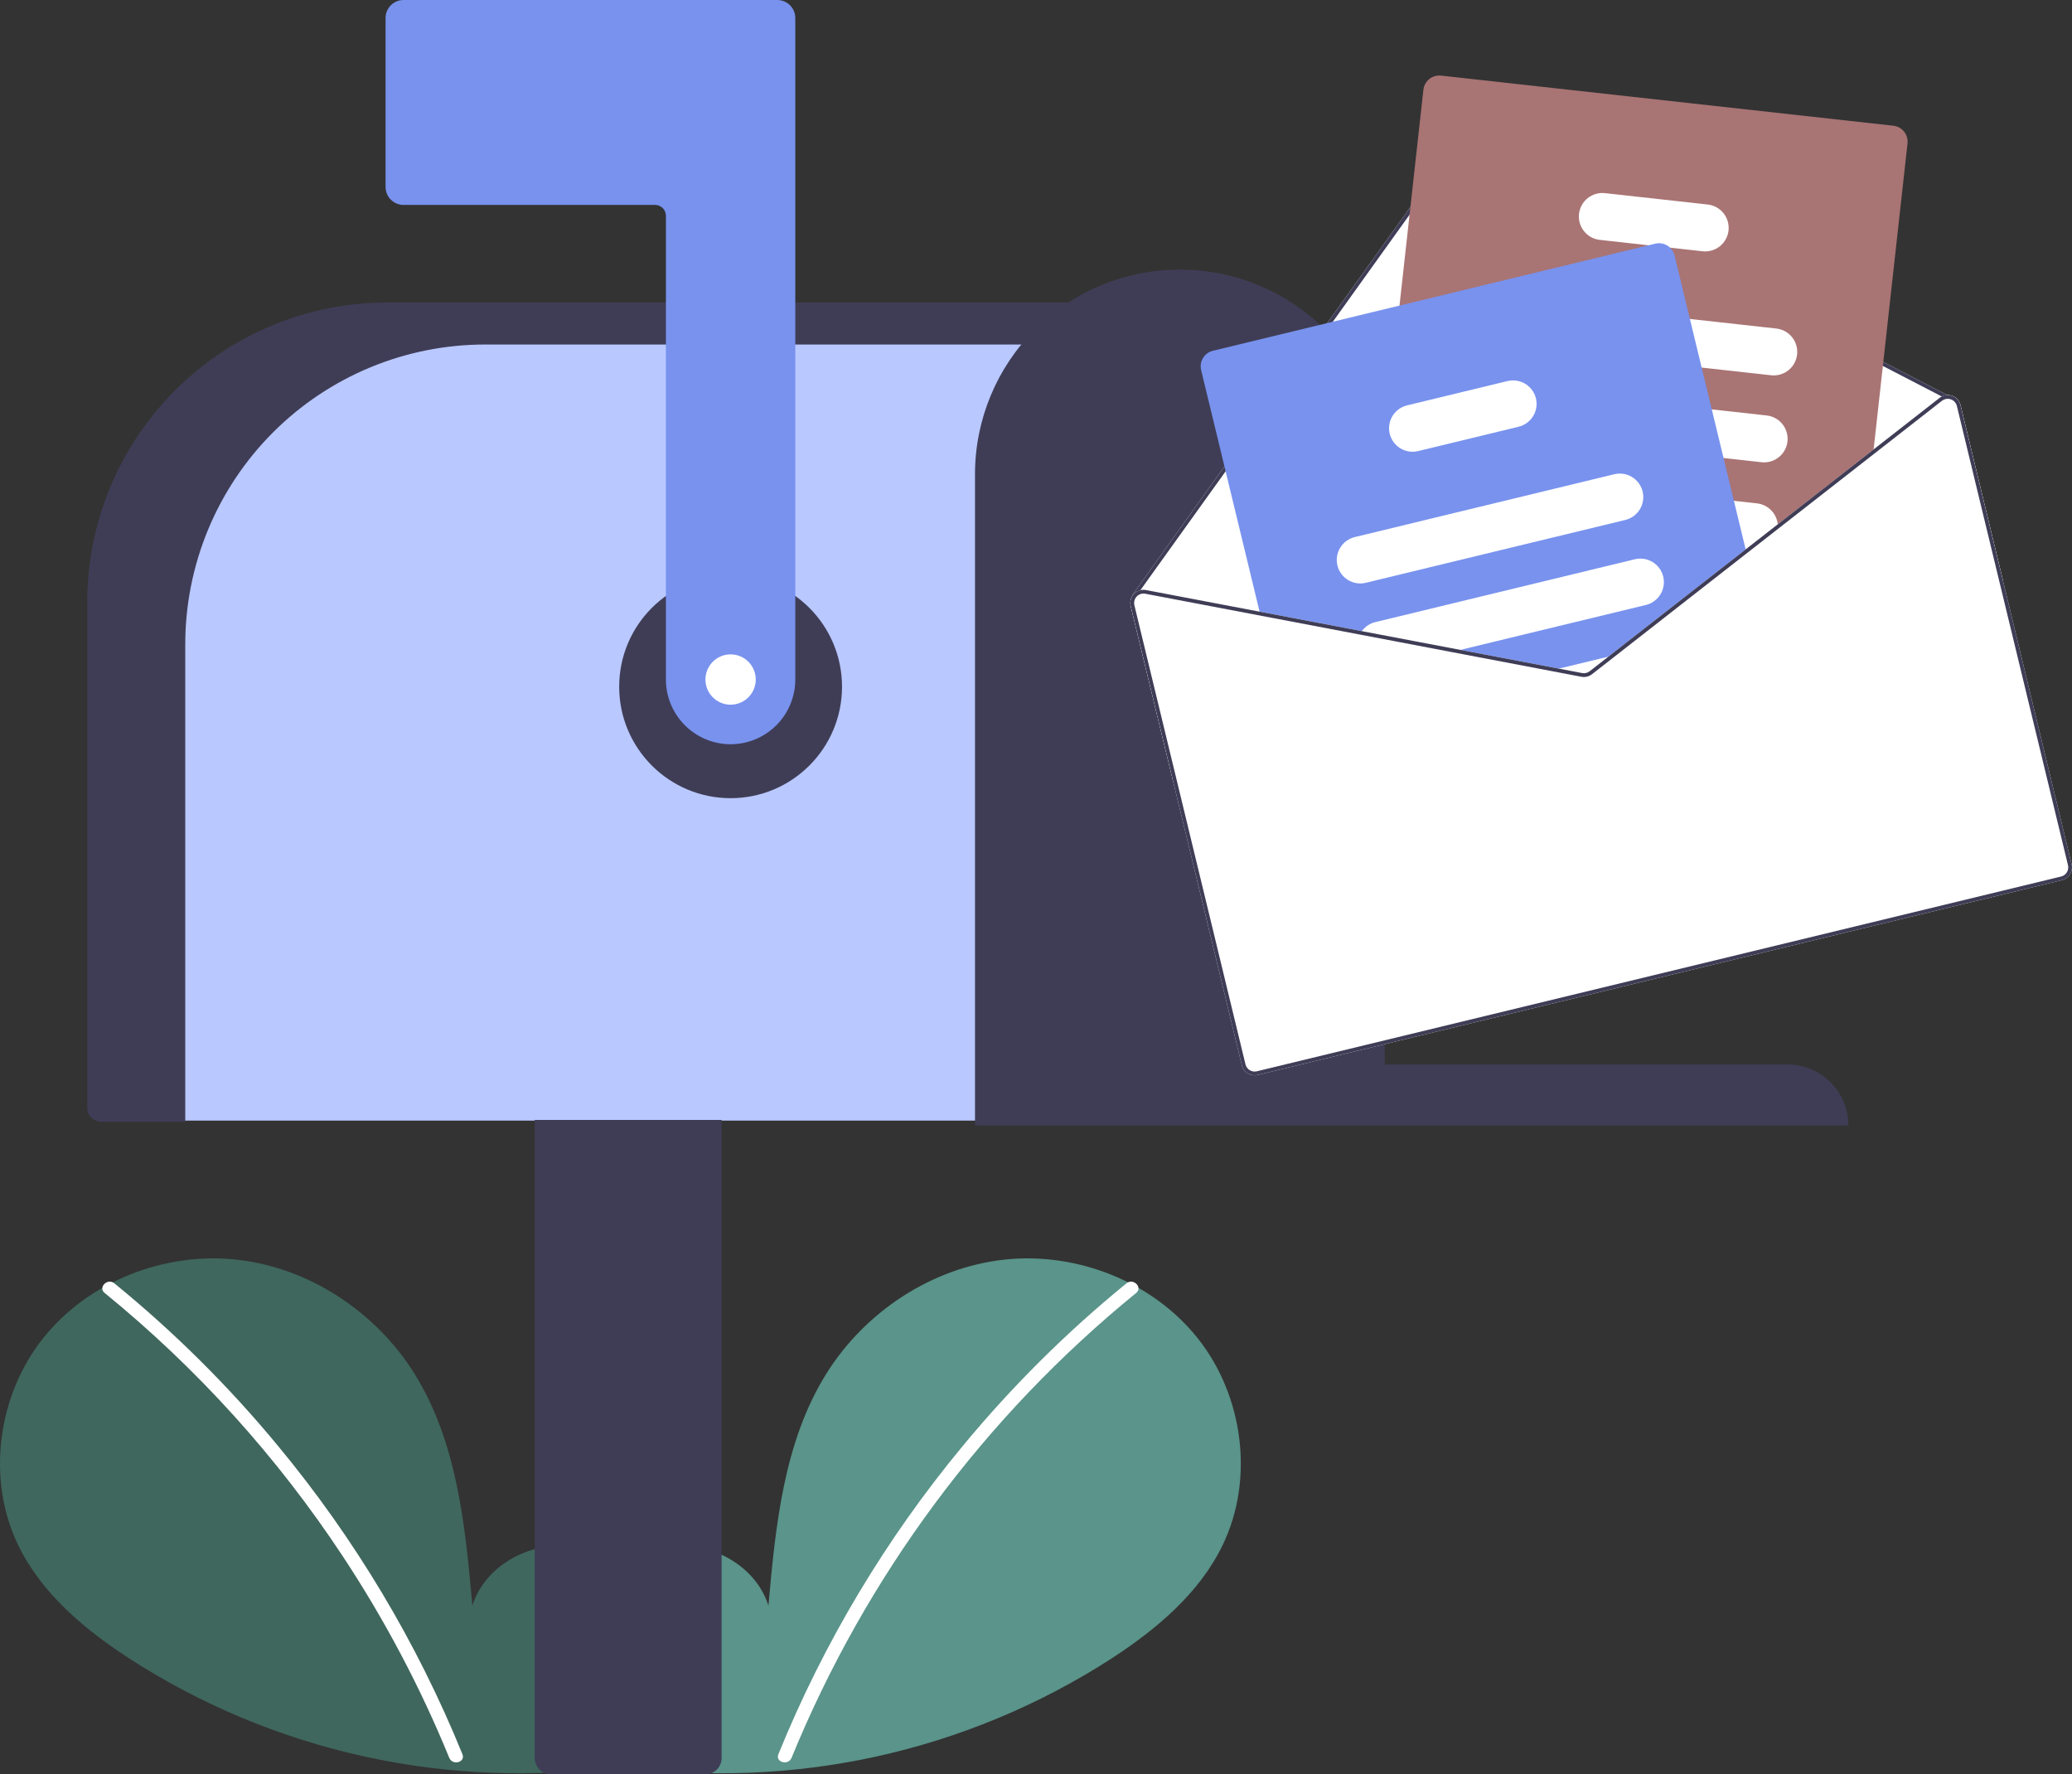 <svg width="577" height="494" viewBox="0 0 577 494" fill="none" xmlns="http://www.w3.org/2000/svg">
<rect x="0" y="0" width="577" height="494" fill="#333333" stroke="none"/>
<path d="M169.569 488.845C178.832 481.017 184.458 468.651 182.983 456.613C181.507 444.575 172.368 433.508 160.514 430.951C148.66 428.395 135.147 435.472 131.546 447.053C129.565 424.724 127.282 401.46 115.412 382.445C104.664 365.228 86.049 352.908 65.875 350.704C45.7 348.5 24.459 356.824 11.877 372.75C-0.705 388.676 -3.786 411.829 5.026 430.113C11.518 443.582 23.478 453.606 36.009 461.761C76.501 487.891 125.066 498.517 172.768 491.684" fill="#3F675D"/>
<path d="M31.827 357.286C48.473 370.847 63.745 386.013 77.42 402.566C98.822 428.383 116.141 457.329 128.773 488.395C129.698 490.661 126.018 491.648 125.104 489.406C117.071 469.765 107.132 450.958 95.431 433.256C77.184 405.602 54.829 380.892 29.136 359.977C27.236 358.43 29.943 355.751 31.827 357.286Z" fill="white"/>
<path d="M175.967 488.845C166.704 481.017 161.078 468.651 162.553 456.613C164.029 444.575 173.167 433.508 185.022 430.951C196.876 428.395 210.389 435.472 213.989 447.053C215.971 424.724 218.254 401.46 230.124 382.445C240.871 365.228 259.487 352.908 279.661 350.704C299.836 348.5 321.077 356.824 333.659 372.75C346.241 388.676 349.322 411.829 340.51 430.113C334.018 443.582 322.058 453.606 309.527 461.761C269.035 487.891 220.47 498.517 172.768 491.684" fill="#5A948A"/>
<path d="M313.709 357.286C297.063 370.847 281.791 386.013 268.116 402.566C246.714 428.383 229.395 457.329 216.763 488.395C215.838 490.661 219.518 491.648 220.432 489.406C241.101 438.918 274.096 394.418 316.4 359.977C318.3 358.43 315.593 355.751 313.709 357.286Z" fill="white"/>
<path d="M39 153.58C39 120.675 65.675 94 98.58 94H334V312H39V153.58Z" fill="#B9C8FF"/>
<path d="M203.454 222.225C220.589 222.225 234.481 208.332 234.481 191.194C234.481 174.055 220.589 160.162 203.454 160.162C186.318 160.162 172.427 174.055 172.427 191.194C172.427 208.332 186.318 222.225 203.454 222.225Z" fill="#3F3D56"/>
<path d="M107.789 84.223H321.556V95.92H135.078C124.114 95.92 113.257 98.08 103.128 102.276C92.998 106.473 83.794 112.623 76.041 120.377C68.288 128.131 62.138 137.337 57.943 147.468C53.747 157.599 51.587 168.457 51.587 179.423V312.316H28.196C27.162 312.316 26.171 311.905 25.44 311.174C24.709 310.443 24.298 309.451 24.298 308.417V167.726C24.298 156.76 26.457 145.902 30.653 135.771C34.849 125.64 40.999 116.434 48.752 108.68C56.505 100.926 65.709 94.775 75.838 90.579C85.968 86.383 96.825 84.223 107.789 84.223Z" fill="#3F3D56"/>
<path d="M148.906 489.496V311.816H200.951V489.496C200.95 490.69 200.475 491.835 199.631 492.679C198.786 493.524 197.642 493.999 196.448 494H153.41C152.216 493.999 151.071 493.524 150.227 492.679C149.383 491.835 148.908 490.69 148.906 489.496Z" fill="#3F3D56"/>
<path d="M203.454 207.21C198.677 207.204 194.098 205.304 190.72 201.926C187.343 198.548 185.443 193.969 185.438 189.191V60.061C185.437 59.265 185.12 58.501 184.557 57.938C183.995 57.375 183.231 57.059 182.435 57.058H112.374C111.048 57.056 109.776 56.528 108.838 55.59C107.899 54.652 107.372 53.38 107.37 52.053V5.005C107.372 3.678 107.899 2.406 108.838 1.468C109.776 0.529 111.048 0.002 112.374 0H216.465C217.792 0.002 219.064 0.529 220.002 1.468C220.94 2.406 221.468 3.678 221.469 5.005V189.191C221.464 193.969 219.564 198.548 216.187 201.926C212.809 205.304 208.23 207.204 203.454 207.21Z" fill="#7892EE"/>
<path d="M328.562 75.076C343.661 75.044 358.154 81.013 368.853 91.668C379.552 102.324 385.58 116.794 385.612 131.895V296.371H497.709C502.212 296.362 506.535 298.142 509.725 301.32C512.916 304.498 514.714 308.813 514.724 313.317H271.513V131.895C271.544 116.794 277.573 102.324 288.272 91.668C298.97 81.013 313.463 75.044 328.562 75.076Z" fill="#3F3D56"/>
<path d="M314.872 168.738L326.685 217.544L557.766 161.596L545.953 112.79C545.811 112.193 545.519 111.642 545.107 111.188C544.694 110.734 544.174 110.392 543.594 110.192C543.165 110.042 542.712 109.974 542.258 109.991L408.683 40.819C407.9 40.42 407.001 40.313 406.146 40.519C405.292 40.724 404.539 41.228 404.023 41.94L339.647 131.725L315.378 165.582C315.334 165.641 315.303 165.709 315.288 165.781C315.273 165.854 315.273 165.928 315.289 166C314.795 166.822 314.645 167.806 314.872 168.738Z" fill="white"/>
<path d="M315.29 166C315.301 166.064 315.325 166.124 315.36 166.179C315.395 166.233 315.44 166.28 315.493 166.316C315.556 166.359 315.627 166.389 315.701 166.404C315.776 166.419 315.852 166.418 315.927 166.402C316.048 166.37 316.153 166.297 316.226 166.195L316.309 166.079L317.573 164.312L340.522 132.315L404.878 42.551C405.246 42.042 405.783 41.682 406.393 41.536C407.003 41.39 407.645 41.467 408.203 41.754L540.744 110.39L541.933 111.008C541.981 111.028 542.03 111.045 542.08 111.059C542.17 111.043 542.261 111.034 542.352 111.033C542.477 110.992 542.58 110.904 542.642 110.788C542.674 110.727 542.694 110.661 542.701 110.592C542.707 110.523 542.7 110.454 542.68 110.388C542.659 110.322 542.626 110.261 542.582 110.208C542.538 110.155 542.484 110.111 542.423 110.079L542.259 109.991L408.684 40.819C407.901 40.42 407.001 40.313 406.147 40.519C405.292 40.724 404.539 41.228 404.024 41.94L339.648 131.725L315.379 165.582C315.335 165.641 315.304 165.709 315.289 165.781C315.273 165.854 315.274 165.928 315.29 166Z" fill="#3F3D56"/>
<path d="M384.69 170.977L389.834 171.548L428.01 175.777L453.318 178.579L454.813 178.746L486.392 154.076L487.602 153.131L495.061 147.305L521.597 126.578L521.757 125.122L531.195 39.921C531.324 38.748 530.982 37.572 530.245 36.65C529.508 35.728 528.435 35.137 527.263 35.005L401.298 21.049C400.125 20.921 398.949 21.263 398.027 22C397.106 22.737 396.514 23.809 396.382 24.982L389.726 85.081L386.033 118.4L382.73 148.209L381.199 162.052L380.753 166.062C380.625 167.235 380.968 168.412 381.706 169.333C382.444 170.254 383.517 170.845 384.69 170.977Z" fill="#A97474"/>
<path d="M419.306 96.295L473.87 102.339L493.221 104.482C494.075 104.577 494.94 104.502 495.765 104.263C496.591 104.023 497.361 103.623 498.032 103.086C498.703 102.549 499.261 101.885 499.676 101.131C500.09 100.378 500.352 99.551 500.447 98.696C500.541 97.842 500.467 96.977 500.227 96.152C499.988 95.326 499.588 94.556 499.051 93.885C498.514 93.213 497.85 92.655 497.096 92.24C496.343 91.826 495.516 91.564 494.662 91.469L470.594 88.803L420.751 83.276C419.026 83.085 417.295 83.588 415.939 84.673C414.584 85.758 413.715 87.337 413.523 89.063C413.332 90.789 413.833 92.52 414.918 93.877C416.002 95.233 417.581 96.103 419.306 96.295Z" fill="white"/>
<path d="M416.199 120.436C416.34 120.461 416.481 120.486 416.624 120.5L479.964 127.518L490.54 128.692C492.266 128.883 493.997 128.38 495.352 127.295C496.708 126.209 497.577 124.629 497.768 122.903C497.959 121.176 497.456 119.445 496.371 118.089C495.285 116.734 493.705 115.865 491.979 115.674L476.688 113.982L426.514 108.421L418.07 107.485C416.382 107.297 414.686 107.773 413.342 108.812C411.998 109.851 411.11 111.373 410.867 113.055C410.624 114.736 411.045 116.447 412.04 117.824C413.035 119.202 414.526 120.138 416.199 120.436Z" fill="white"/>
<path d="M409.03 141.841C409.549 142.703 410.26 143.434 411.107 143.976C411.954 144.519 412.915 144.859 413.915 144.97L439.876 147.845L486.113 152.969L486.124 152.966L487.602 153.131L495.061 147.305C495.107 146.862 495.107 146.416 495.062 145.974C494.905 144.487 494.245 143.099 493.192 142.039C492.139 140.979 490.755 140.311 489.27 140.144L482.847 139.43L457.368 136.61L439.035 134.576L415.355 131.952C414.141 131.817 412.914 132.025 411.812 132.552C410.711 133.078 409.778 133.902 409.12 134.931C408.462 135.96 408.105 137.152 408.089 138.373C408.074 139.594 408.399 140.796 409.03 141.841Z" fill="white"/>
<path d="M445.495 66.787L459.071 68.291L465.068 68.957L474.126 69.96C475.852 70.151 477.583 69.648 478.938 68.562C480.294 67.477 481.163 65.897 481.354 64.171C481.545 62.444 481.042 60.713 479.957 59.357C478.871 58.001 477.292 57.133 475.565 56.941L446.941 53.773C445.216 53.581 443.485 54.083 442.129 55.167C440.773 56.252 439.904 57.831 439.712 59.557C439.52 61.283 440.022 63.014 441.106 64.37C442.191 65.726 443.77 66.595 445.495 66.787Z" fill="white"/>
<path d="M334.484 103.036L351.035 171.419L378.661 176.673L404.215 181.538L431.632 186.756L440.393 188.424C440.906 188.52 441.433 188.507 441.941 188.384C442.448 188.261 442.923 188.032 443.335 187.711L450.363 182.221L454.813 178.746L486.393 154.076L466.313 71.118C466.115 70.293 465.682 69.543 465.068 68.957C464.529 68.439 463.868 68.065 463.147 67.87C462.425 67.674 461.666 67.663 460.939 67.839L337.763 97.662C336.616 97.94 335.626 98.662 335.011 99.67C334.397 100.678 334.207 101.889 334.484 103.036Z" fill="#7892EE"/>
<path d="M372.437 157.437C372.846 159.124 373.909 160.579 375.39 161.484C376.872 162.388 378.652 162.667 380.339 162.26L452.616 144.761C454.302 144.35 455.757 143.287 456.661 141.806C457.565 140.324 457.844 138.544 457.438 136.857C457.42 136.773 457.396 136.691 457.368 136.61C456.906 134.983 455.833 133.598 454.373 132.745C452.913 131.892 451.18 131.637 449.536 132.034L377.259 149.533C375.572 149.943 374.117 151.006 373.213 152.488C372.309 153.97 372.03 155.75 372.437 157.437Z" fill="white"/>
<path d="M378.66 176.673L404.214 181.538L458.346 168.432C460.033 168.024 461.489 166.962 462.394 165.479C463.298 163.997 463.577 162.216 463.168 160.529C462.76 158.841 461.698 157.385 460.215 156.48C458.733 155.576 456.953 155.297 455.265 155.706L382.988 173.205C381.478 173.568 380.147 174.46 379.238 175.719C379.019 176.02 378.825 176.339 378.66 176.673Z" fill="white"/>
<path d="M431.632 186.756L440.392 188.423C440.905 188.52 441.433 188.507 441.94 188.384C442.447 188.261 442.923 188.032 443.335 187.711L450.363 182.221L431.632 186.756Z" fill="white"/>
<path d="M387 120.769C387.41 122.456 388.472 123.911 389.954 124.815C391.435 125.72 393.215 125.999 394.903 125.592L422.897 118.814C424.583 118.403 426.038 117.34 426.942 115.859C427.846 114.377 428.125 112.598 427.719 110.91C427.501 110.003 427.09 109.154 426.514 108.421C425.739 107.431 424.696 106.684 423.508 106.27C422.321 105.856 421.039 105.792 419.817 106.087L391.822 112.865C390.135 113.274 388.679 114.336 387.775 115.818C386.87 117.301 386.592 119.081 387 120.769Z" fill="white"/>
<path d="M404.212 181.538L431.634 186.757L440.392 188.425C440.905 188.521 441.432 188.507 441.939 188.384C442.445 188.261 442.921 188.033 443.333 187.713L450.366 182.222L447.898 182.819L442.688 186.884C442.393 187.113 442.054 187.276 441.692 187.364C441.33 187.451 440.953 187.461 440.587 187.393L434.102 186.159L406.68 180.94L404.212 181.538ZM486.121 152.97L486.388 154.073L487.604 153.127L486.121 152.97ZM404.212 181.538L431.634 186.757L440.392 188.425C440.905 188.521 441.432 188.507 441.939 188.384C442.445 188.261 442.921 188.033 443.333 187.713L450.366 182.222L447.898 182.819L442.688 186.884C442.393 187.113 442.054 187.276 441.692 187.364C441.33 187.451 440.953 187.461 440.587 187.393L434.102 186.159L406.68 180.94L404.212 181.538ZM404.212 181.538L431.634 186.757L440.392 188.425C440.905 188.521 441.432 188.507 441.939 188.384C442.445 188.261 442.921 188.033 443.333 187.713L450.366 182.222L447.898 182.819L442.688 186.884C442.393 187.113 442.054 187.276 441.692 187.364C441.33 187.451 440.953 187.461 440.587 187.393L434.102 186.159L406.68 180.94L404.212 181.538ZM314.872 168.738L345.814 296.578C346.044 297.522 346.639 298.337 347.469 298.844C348.299 299.35 349.295 299.507 350.24 299.279L574.195 245.056C575.14 244.827 575.955 244.231 576.461 243.402C576.968 242.572 577.124 241.575 576.896 240.63L545.953 112.79C545.811 112.193 545.519 111.642 545.107 111.188C544.694 110.734 544.174 110.391 543.594 110.192C543.165 110.042 542.712 109.973 542.258 109.991C541.729 110.007 541.211 110.143 540.743 110.39C540.527 110.493 540.323 110.619 540.135 110.767L521.755 125.122L495.062 145.976L486.119 152.963L486.121 152.97L486.113 152.972L453.319 178.576L447.898 182.819L442.688 186.884C442.393 187.113 442.054 187.276 441.692 187.364C441.33 187.451 440.953 187.461 440.587 187.393L434.102 186.159L406.68 180.94L379.234 175.719L319.121 164.278C318.608 164.177 318.08 164.188 317.572 164.312C316.889 164.479 316.267 164.839 315.783 165.349C315.597 165.549 315.432 165.767 315.289 166C314.795 166.822 314.645 167.806 314.872 168.738ZM404.212 181.538L431.634 186.757L440.392 188.425C440.905 188.521 441.432 188.507 441.939 188.384C442.445 188.261 442.921 188.033 443.333 187.713L450.366 182.222L447.898 182.819L442.688 186.884C442.393 187.113 442.054 187.276 441.692 187.364C441.33 187.451 440.953 187.461 440.587 187.393L434.102 186.159L406.68 180.94L404.212 181.538ZM404.212 181.538L431.634 186.757L440.392 188.425C440.905 188.521 441.432 188.507 441.939 188.384C442.445 188.261 442.921 188.033 443.333 187.713L450.366 182.222L447.898 182.819L442.688 186.884C442.393 187.113 442.054 187.276 441.692 187.364C441.33 187.451 440.953 187.461 440.587 187.393L434.102 186.159L406.68 180.94L404.212 181.538ZM404.212 181.538L431.634 186.757L440.392 188.425C440.905 188.521 441.432 188.507 441.939 188.384C442.445 188.261 442.921 188.033 443.333 187.713L450.366 182.222L447.898 182.819L442.688 186.884C442.393 187.113 442.054 187.276 441.692 187.364C441.33 187.451 440.953 187.461 440.587 187.393L434.102 186.159L406.68 180.94L404.212 181.538Z" fill="white"/>
<path d="M404.212 181.538L431.634 186.757L440.392 188.425C440.905 188.521 441.432 188.507 441.939 188.384C442.445 188.261 442.921 188.033 443.333 187.713L450.366 182.222L447.898 182.819L442.688 186.884C442.393 187.113 442.054 187.276 441.692 187.364C441.33 187.451 440.953 187.461 440.587 187.393L434.102 186.159L406.68 180.941L404.212 181.538ZM486.121 152.97L486.388 154.073L487.604 153.127L486.121 152.97ZM404.212 181.538L431.634 186.757L440.392 188.425C440.905 188.521 441.432 188.507 441.939 188.384C442.445 188.261 442.921 188.033 443.333 187.713L450.366 182.222L447.898 182.819L442.688 186.884C442.393 187.113 442.054 187.276 441.692 187.364C441.33 187.451 440.953 187.461 440.587 187.393L434.102 186.159L406.68 180.941L404.212 181.538ZM404.212 181.538L431.634 186.757L440.392 188.425C440.905 188.521 441.432 188.507 441.939 188.384C442.445 188.261 442.921 188.033 443.333 187.713L450.366 182.222L447.898 182.819L442.688 186.884C442.393 187.113 442.054 187.276 441.692 187.364C441.33 187.451 440.953 187.461 440.587 187.393L434.102 186.159L406.68 180.941L404.212 181.538ZM316.309 166.079L316.445 166.181C316.467 166.144 316.507 166.111 316.537 166.071C316.84 165.756 317.217 165.52 317.634 165.386C318.05 165.252 318.494 165.223 318.924 165.303L378.662 176.668L404.212 181.538L431.634 186.757L440.392 188.425C440.905 188.521 441.432 188.507 441.939 188.384C442.445 188.261 442.921 188.033 443.333 187.713L450.366 182.222L447.898 182.819L442.688 186.884C442.393 187.113 442.054 187.276 441.692 187.364C441.33 187.451 440.953 187.461 440.587 187.393L434.102 186.159L406.68 180.941L379.234 175.72L319.121 164.278C318.608 164.177 318.08 164.188 317.572 164.312L316.309 166.079ZM314.872 168.738L345.814 296.578C346.044 297.523 346.639 298.338 347.469 298.844C348.299 299.35 349.295 299.507 350.24 299.279L574.195 245.056C575.14 244.827 575.955 244.232 576.461 243.402C576.968 242.572 577.124 241.575 576.896 240.63L545.953 112.79C545.811 112.193 545.519 111.642 545.107 111.188C544.694 110.734 544.174 110.392 543.594 110.192C543.165 110.042 542.712 109.974 542.258 109.991C541.729 110.007 541.211 110.143 540.743 110.39C540.527 110.493 540.323 110.619 540.135 110.768L521.755 125.122L495.062 145.976L486.119 152.963L486.121 152.97L486.113 152.972L453.319 178.576L447.898 182.819L442.688 186.884C442.393 187.113 442.054 187.276 441.692 187.364C441.33 187.451 440.953 187.461 440.587 187.393L434.102 186.159L406.68 180.941L379.234 175.72L319.121 164.278C318.608 164.177 318.08 164.188 317.572 164.312C316.889 164.479 316.267 164.839 315.783 165.349C315.597 165.549 315.432 165.767 315.289 166C314.795 166.822 314.645 167.806 314.872 168.738ZM315.892 168.491C315.801 168.114 315.795 167.722 315.875 167.343C315.955 166.963 316.118 166.606 316.354 166.298C316.375 166.253 316.406 166.213 316.445 166.181C316.467 166.144 316.507 166.111 316.537 166.071C316.84 165.756 317.217 165.52 317.634 165.386C318.05 165.252 318.494 165.223 318.924 165.303L378.662 176.668L404.212 181.538L431.634 186.757L440.392 188.425C440.905 188.521 441.432 188.507 441.939 188.384C442.445 188.261 442.921 188.033 443.333 187.713L450.366 182.222L454.814 178.746L486.388 154.073L487.604 153.127L495.057 147.304L521.599 126.574L540.786 111.587C541.078 111.359 541.415 111.197 541.774 111.109C541.875 111.085 541.977 111.068 542.08 111.059C542.17 111.043 542.26 111.034 542.352 111.033C542.658 111.03 542.963 111.08 543.253 111.18C543.667 111.324 544.038 111.569 544.332 111.893C544.627 112.217 544.836 112.61 544.94 113.035L575.883 240.875C575.965 241.21 575.979 241.558 575.926 241.898C575.873 242.239 575.753 242.566 575.574 242.86C575.394 243.154 575.158 243.41 574.88 243.613C574.601 243.816 574.285 243.963 573.95 244.043L349.995 298.266C349.32 298.429 348.607 298.316 348.014 297.953C347.422 297.59 346.997 297.007 346.835 296.331L315.892 168.491ZM404.212 181.538L431.634 186.757L440.392 188.425C440.905 188.521 441.432 188.507 441.939 188.384C442.445 188.261 442.921 188.033 443.333 187.713L450.366 182.222L447.898 182.819L442.688 186.884C442.393 187.113 442.054 187.276 441.692 187.364C441.33 187.451 440.953 187.461 440.587 187.393L434.102 186.159L406.68 180.941L404.212 181.538ZM404.212 181.538L431.634 186.757L440.392 188.425C440.905 188.521 441.432 188.507 441.939 188.384C442.445 188.261 442.921 188.033 443.333 187.713L450.366 182.222L447.898 182.819L442.688 186.884C442.393 187.113 442.054 187.276 441.692 187.364C441.33 187.451 440.953 187.461 440.587 187.393L434.102 186.159L406.68 180.941L404.212 181.538ZM404.212 181.538L431.634 186.757L440.392 188.425C440.905 188.521 441.432 188.507 441.939 188.384C442.445 188.261 442.921 188.033 443.333 187.713L450.366 182.222L447.898 182.819L442.688 186.884C442.393 187.113 442.054 187.276 441.692 187.364C441.33 187.451 440.953 187.461 440.587 187.393L434.102 186.159L406.68 180.941L404.212 181.538Z" fill="#3F3D56"/>
<path d="M203.453 196.199C207.323 196.199 210.459 193.061 210.459 189.192C210.459 185.322 207.323 182.184 203.453 182.184C199.584 182.184 196.447 185.322 196.447 189.192C196.447 193.061 199.584 196.199 203.453 196.199Z" fill="white"/>
</svg>
